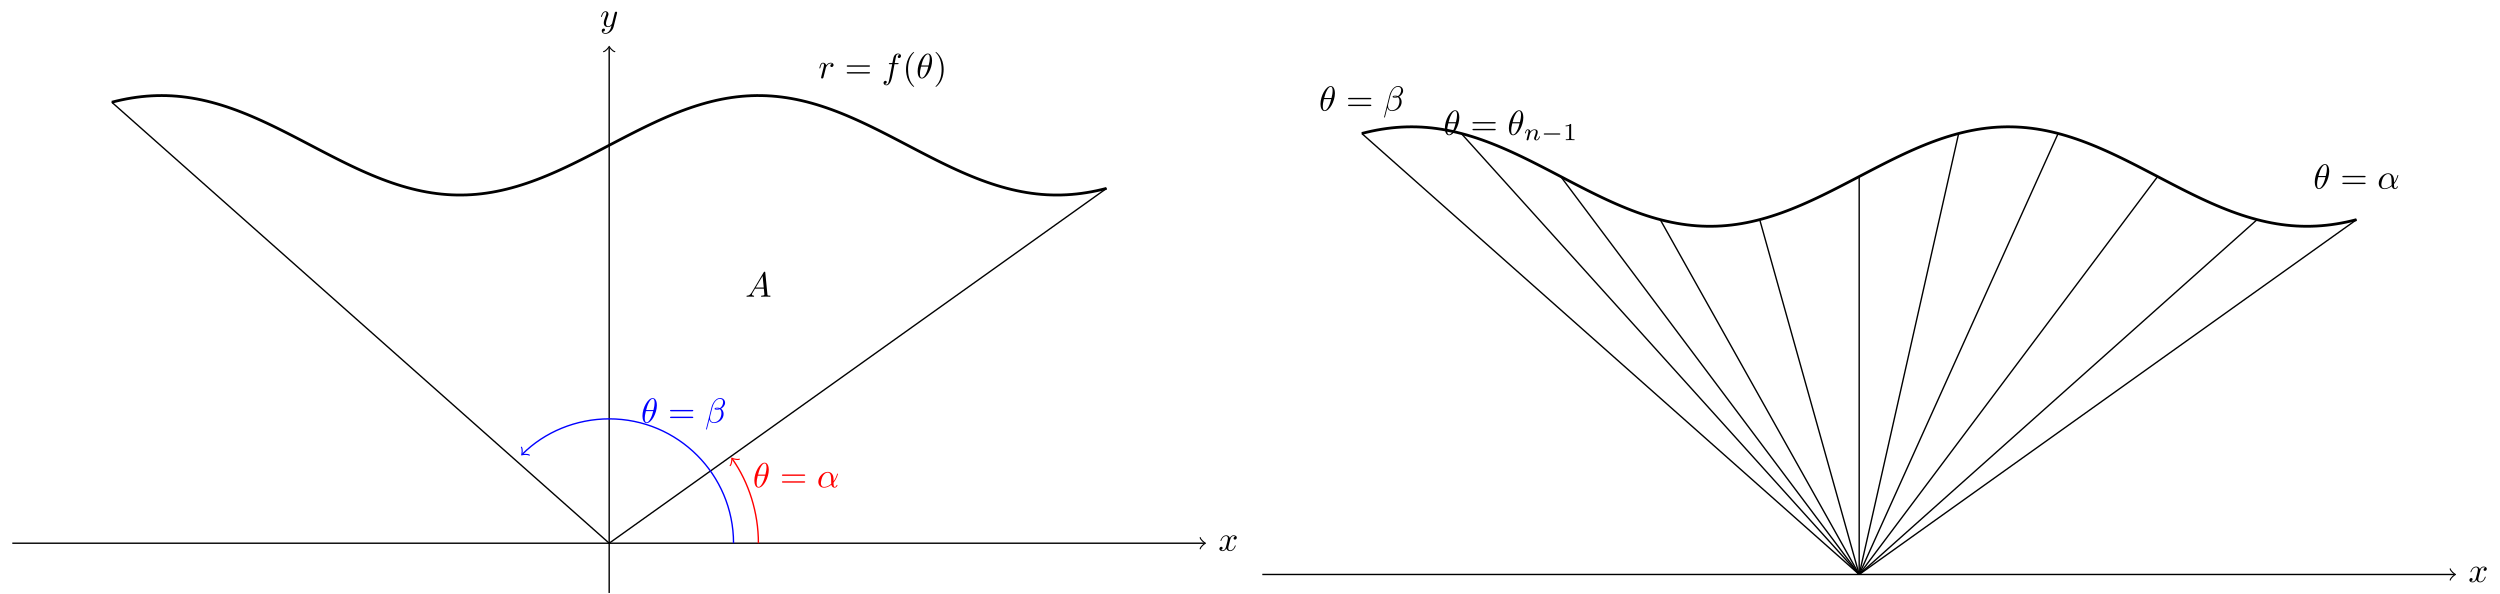 <?xml version="1.0" encoding="UTF-8" standalone="no"?>
<!DOCTYPE svg PUBLIC "-//W3C//DTD SVG 1.1//EN" "http://www.w3.org/Graphics/SVG/1.1/DTD/svg11.dtd">
<svg xmlns="http://www.w3.org/2000/svg" xmlns:xlink="http://www.w3.org/1999/xlink" version="1.1" width="1978.953pt" height="469.922pt" viewBox="0 0 1978.953 469.922">
<g enable-background="new">
<path transform="matrix(2.778,0,0,-2.778,482.219,430)" stroke-width=".399" stroke-linecap="butt" stroke-miterlimit="10" stroke-linejoin="miter" fill="none" stroke="#000000" d="M -170.081 0 L 169.623 0 "/>
<path transform="matrix(2.778,0,0,-2.778,953.393,430)" stroke-width=".319" stroke-linecap="round" stroke-linejoin="round" fill="none" stroke="#000000" d="M -1.196 1.594 C -1.096 .996 0 .1 .299 0 C 0 -.1 -1.096 -.996 -1.196 -1.594 "/>
<symbol id="font_0_7">
<path d="M .305 .313 C .311 .339 .334 .431 .404 .431 C .409 .431 .433 .431 .454 .418 C .426 .413 .406 .388 .406 .364 C .406 .348 .417 .329 .444 .329 C .466 .329 .498 .347 .498 .387 C .498 .439 .439 .453 .405 .453 C .347 .453 .312 .4 .3 .377 C .275 .443 .221 .453 .192 .453 C .088 .453 .031 .324 .031 .299 C .031 .289 .041 .289 .043 .289 C .051 .289 .054 .291 .056 .3 C .09 .406 .156 .431 .19 .431 C .209 .431 .244 .422 .244 .364 C .244 .333 .227 .266 .19 .126 C .174 .064 .139 .022 .095 .022 C .089 .022 .066 .022 .045 .035 C .07 .04 .092 .061 .092 .089 C .092 .116 .07 .124 .055 .124 C .025 .124 0 .098 0 .066 C 0 .02 .05 0 .094 0 C .16 0 .196 .07 .199 .076 C .211 .039 .247 0 .307 0 C .41 0 .467 .129 .467 .154 C .467 .164 .458 .164 .455 .164 C .446 .164 .444 .16 .442 .153 C .409 .046 .341 .022 .309 .022 C .27 .022 .254 .054 .254 .088 C .254 .11 .26 .132 .271 .176 L .305 .313 Z "/>
</symbol>
<use xlink:href="#font_0_7" transform="matrix(27.674,0,0,-27.674,965.239,436.26)"/>
<path transform="matrix(2.778,0,0,-2.778,482.219,430)" stroke-width=".399" stroke-linecap="butt" stroke-miterlimit="10" stroke-linejoin="miter" fill="none" stroke="#000000" d="M 0 -14.173 L 0 141.276 "/>
<path transform="matrix(0,-2.778,-2.778,-0,482.219,37.567)" stroke-width=".319" stroke-linecap="round" stroke-linejoin="round" fill="none" stroke="#000000" d="M -1.196 1.594 C -1.096 .996 0 .1 .299 0 C 0 -.1 -1.096 -.996 -1.196 -1.594 "/>
<symbol id="font_0_8">
<path d="M .457 .586 C .461 .6 .461 .602 .461 .609 C .461 .627 .447 .636 .432 .636 C .422 .636 .406 .63 .397 .615 C .395 .61 .387 .579 .383 .561 C .376 .535 .369 .508 .363 .481 L .318 .301 C .314 .286 .271 .216 .205 .216 C .154 .216 .143 .26 .143 .297 C .143 .343 .16 .405 .194 .493 C .21 .534 .214 .545 .214 .565 C .214 .61 .182 .647 .132 .647 C .037 .647 0 .502 0 .493 C 0 .483 .01 .483 .012 .483 C .022 .483 .023 .485 .028 .501 C .055 .595 .095 .625 .129 .625 C .137 .625 .154 .625 .154 .593 C .154 .568 .144 .542 .137 .523 C .097 .417 .079 .36 .079 .313 C .079 .224 .142 .194 .201 .194 C .24 .194 .274 .211 .302 .239 C .289 .187 .277 .138 .237 .085 C .211 .051 .173 .022 .127 .022 C .113 .022 .068 .025 .051 .064 C .067 .064 .08 .064 .094 .076 C .104 .085 .114 .098 .114 .117 C .114 .148 .087 .152 .077 .152 C .054 .152 .021 .136 .021 .087 C .021 .037 .065 0 .127 0 C .23 0 .333 .091 .361 .204 L .457 .586 Z "/>
</symbol>
<use xlink:href="#font_0_8" transform="matrix(27.674,0,0,-27.674,475.741,26.812)"/>
<path transform="matrix(2.778,0,0,-2.778,482.219,430)" stroke-width=".797" stroke-linecap="butt" stroke-miterlimit="10" stroke-linejoin="miter" fill="none" stroke="#000000" d="M -141.734 125.662 C -141.734 125.662 -140.705 125.923 -140.31 126.017 C -139.914 126.111 -139.281 126.254 -138.885 126.338 C -138.49 126.422 -137.856 126.549 -137.461 126.623 C -137.066 126.697 -136.432 126.808 -136.037 126.871 C -135.641 126.935 -135.008 127.029 -134.612 127.082 C -134.217 127.135 -133.583 127.212 -133.188 127.255 C -132.793 127.298 -132.159 127.358 -131.764 127.39 C -131.368 127.422 -130.734 127.464 -130.339 127.486 C -129.944 127.507 -129.31 127.532 -128.915 127.542 C -128.52 127.553 -127.886 127.561 -127.491 127.56 C -127.095 127.56 -126.461 127.55 -126.066 127.538 C -125.671 127.527 -125.037 127.5 -124.642 127.478 C -124.247 127.456 -123.613 127.411 -123.218 127.378 C -122.822 127.345 -122.188 127.283 -121.793 127.24 C -121.398 127.196 -120.764 127.117 -120.369 127.063 C -119.974 127.008 -119.34 126.913 -118.944 126.848 C -118.549 126.784 -117.915 126.671 -117.52 126.596 C -117.125 126.521 -116.491 126.393 -116.096 126.308 C -115.701 126.223 -115.067 126.078 -114.671 125.983 C -114.276 125.889 -113.642 125.729 -113.247 125.624 C -112.852 125.52 -112.218 125.345 -111.823 125.231 C -111.427 125.118 -110.794 124.928 -110.398 124.806 C -110.003 124.683 -109.369 124.479 -108.974 124.348 C -108.579 124.217 -107.945 124 -107.55 123.86 C -107.154 123.721 -106.521 123.491 -106.125 123.344 C -105.73 123.197 -105.096 122.954 -104.701 122.799 C -104.306 122.645 -103.672 122.391 -103.277 122.229 C -102.881 122.067 -102.248 121.802 -101.852 121.634 C -101.457 121.466 -100.823 121.191 -100.428 121.017 C -100.033 120.842 -99.399 120.558 -99.004 120.378 C -98.608 120.198 -97.975 119.905 -97.579 119.72 C -97.184 119.535 -96.55 119.234 -96.155 119.044 C -95.76 118.855 -95.126 118.546 -94.731 118.353 C -94.335 118.159 -93.701 117.845 -93.306 117.648 C -92.911 117.451 -92.277 117.131 -91.882 116.931 C -91.487 116.731 -90.853 116.407 -90.458 116.204 C -90.062 116.002 -89.428 115.675 -89.033 115.47 C -88.638 115.266 -88.004 114.936 -87.609 114.73 C -87.214 114.524 -86.58 114.192 -86.184 113.986 C -85.789 113.779 -85.155 113.447 -84.76 113.241 C -84.365 113.034 -83.731 112.702 -83.336 112.495 C -82.941 112.289 -82.307 111.958 -81.911 111.753 C -81.516 111.547 -80.882 111.219 -80.487 111.015 C -80.092 110.811 -79.458 110.485 -79.063 110.283 C -78.668 110.081 -78.034 109.759 -77.638 109.56 C -77.243 109.361 -76.609 109.043 -76.214 108.847 C -75.819 108.651 -75.185 108.34 -74.79 108.148 C -74.394 107.956 -73.761 107.65 -73.365 107.462 C -72.97 107.274 -72.336 106.977 -71.941 106.793 C -71.546 106.61 -70.912 106.32 -70.517 106.142 C -70.121 105.965 -69.488 105.684 -69.092 105.512 C -68.697 105.34 -68.063 105.069 -67.668 104.903 C -67.273 104.737 -66.639 104.477 -66.244 104.318 C -65.848 104.159 -65.215 103.909 -64.819 103.757 C -64.424 103.606 -63.79 103.368 -63.395 103.224 C -63 103.08 -62.366 102.855 -61.971 102.718 C -61.575 102.582 -60.941 102.37 -60.546 102.242 C -60.151 102.115 -59.517 101.916 -59.122 101.797 C -58.727 101.678 -58.093 101.494 -57.698 101.384 C -57.302 101.274 -56.668 101.105 -56.273 101.005 C -55.878 100.904 -55.244 100.75 -54.849 100.659 C -54.454 100.568 -53.82 100.43 -53.424 100.349 C -53.029 100.267 -52.395 100.145 -52 100.074 C -51.605 100.003 -50.971 99.898 -50.576 99.837 C -50.181 99.776 -49.547 99.687 -49.151 99.637 C -48.756 99.587 -48.122 99.515 -47.727 99.476 C -47.332 99.436 -46.698 99.381 -46.303 99.352 C -45.907 99.323 -45.274 99.286 -44.878 99.268 C -44.483 99.25 -43.849 99.23 -43.454 99.223 C -43.059 99.216 -42.425 99.213 -42.03 99.216 C -41.634 99.22 -41.001 99.235 -40.605 99.25 C -40.21 99.264 -39.576 99.296 -39.181 99.322 C -38.786 99.347 -38.152 99.397 -37.757 99.433 C -37.361 99.469 -36.728 99.536 -36.332 99.583 C -35.937 99.63 -35.303 99.714 -34.908 99.771 C -34.513 99.828 -33.879 99.929 -33.484 99.996 C -33.088 100.064 -32.455 100.181 -32.059 100.259 C -31.664 100.337 -31.03 100.471 -30.635 100.559 C -30.24 100.647 -29.606 100.795 -29.211 100.893 C -28.815 100.991 -28.181 101.155 -27.786 101.263 C -27.391 101.37 -26.757 101.549 -26.362 101.665 C -25.967 101.782 -25.333 101.975 -24.938 102.101 C -24.542 102.226 -23.908 102.433 -23.513 102.567 C -23.118 102.701 -22.484 102.922 -22.089 103.063 C -21.694 103.205 -21.06 103.439 -20.664 103.588 C -20.269 103.738 -19.635 103.984 -19.24 104.14 C -18.845 104.297 -18.211 104.555 -17.816 104.718 C -17.421 104.882 -16.787 105.15 -16.391 105.32 C -15.996 105.49 -15.362 105.768 -14.967 105.944 C -14.572 106.12 -13.938 106.407 -13.543 106.589 C -13.148 106.77 -12.514 107.066 -12.118 107.252 C -11.723 107.439 -11.089 107.742 -10.694 107.933 C -10.299 108.124 -9.665 108.433 -9.27 108.628 C -8.874 108.823 -8.241 109.139 -7.845 109.337 C -7.45 109.535 -6.816 109.856 -6.421 110.057 C -6.026 110.258 -5.392 110.583 -4.997 110.786 C -4.601 110.989 -3.968 111.317 -3.572 111.523 C -3.177 111.728 -2.543 112.058 -2.148 112.264 C -1.753 112.47 -1.119 112.802 -.724 113.009 C -.328 113.215 .305 113.547 .701 113.754 C 1.096 113.961 1.73 114.292 2.125 114.499 C 2.52 114.705 3.154 115.035 3.549 115.24 C 3.945 115.445 4.578 115.773 4.974 115.977 C 5.369 116.18 6.003 116.505 6.398 116.706 C 6.793 116.907 7.427 117.228 7.822 117.426 C 8.218 117.624 8.852 117.94 9.247 118.135 C 9.642 118.33 10.276 118.64 10.671 118.831 C 11.066 119.021 11.7 119.325 12.095 119.511 C 12.491 119.698 13.125 119.993 13.52 120.175 C 13.915 120.357 14.549 120.644 14.944 120.82 C 15.339 120.996 15.973 121.274 16.369 121.444 C 16.764 121.614 17.398 121.883 17.793 122.047 C 18.188 122.21 18.822 122.468 19.217 122.625 C 19.612 122.782 20.246 123.028 20.642 123.177 C 21.037 123.327 21.671 123.561 22.066 123.703 C 22.461 123.844 23.095 124.066 23.49 124.2 C 23.886 124.333 24.519 124.541 24.915 124.667 C 25.31 124.792 25.944 124.986 26.339 125.102 C 26.734 125.219 27.368 125.398 27.763 125.506 C 28.159 125.613 28.792 125.778 29.188 125.875 C 29.583 125.973 30.217 126.123 30.612 126.211 C 31.007 126.299 31.641 126.432 32.036 126.51 C 32.432 126.589 33.065 126.706 33.461 126.774 C 33.856 126.842 34.49 126.943 34.885 127 C 35.28 127.058 35.914 127.142 36.309 127.189 C 36.705 127.236 37.338 127.303 37.734 127.339 C 38.129 127.376 38.763 127.425 39.158 127.451 C 39.553 127.477 40.187 127.509 40.582 127.524 C 40.978 127.539 41.612 127.554 42.007 127.558 C 42.402 127.562 43.036 127.559 43.431 127.552 C 43.826 127.545 44.46 127.525 44.855 127.507 C 45.251 127.49 45.885 127.452 46.28 127.424 C 46.675 127.395 47.309 127.34 47.704 127.301 C 48.099 127.262 48.733 127.19 49.129 127.14 C 49.524 127.09 50.158 127.001 50.553 126.941 C 50.948 126.88 51.582 126.775 51.977 126.704 C 52.372 126.633 53.006 126.512 53.402 126.431 C 53.797 126.35 54.431 126.212 54.826 126.121 C 55.221 126.03 55.855 125.876 56.25 125.776 C 56.645 125.675 57.279 125.507 57.675 125.397 C 58.07 125.287 58.704 125.103 59.099 124.984 C 59.494 124.865 60.128 124.667 60.523 124.539 C 60.919 124.412 61.552 124.2 61.948 124.064 C 62.343 123.928 62.977 123.703 63.372 123.559 C 63.767 123.415 64.401 123.177 64.796 123.026 C 65.192 122.874 65.825 122.625 66.221 122.466 C 66.616 122.307 67.25 122.047 67.645 121.881 C 68.04 121.715 68.674 121.444 69.069 121.272 C 69.465 121.101 70.098 120.82 70.494 120.642 C 70.889 120.465 71.523 120.175 71.918 119.992 C 72.313 119.809 72.947 119.511 73.342 119.323 C 73.738 119.135 74.372 118.83 74.767 118.638 C 75.162 118.446 75.796 118.134 76.191 117.938 C 76.586 117.743 77.22 117.425 77.615 117.226 C 78.011 117.027 78.645 116.705 79.04 116.503 C 79.435 116.301 80.069 115.975 80.464 115.772 C 80.859 115.568 81.493 115.239 81.888 115.033 C 82.284 114.828 82.918 114.497 83.313 114.291 C 83.708 114.085 84.342 113.753 84.737 113.546 C 85.132 113.339 85.766 113.007 86.162 112.801 C 86.557 112.594 87.191 112.263 87.586 112.057 C 87.981 111.851 88.615 111.521 89.01 111.316 C 89.406 111.112 90.039 110.785 90.435 110.582 C 90.83 110.379 91.464 110.055 91.859 109.855 C 92.254 109.655 92.888 109.335 93.283 109.138 C 93.679 108.941 94.312 108.627 94.708 108.433 C 95.103 108.239 95.737 107.931 96.132 107.741 C 96.527 107.552 97.161 107.251 97.556 107.065 C 97.952 106.88 98.585 106.587 98.981 106.407 C 99.376 106.227 100.01 105.942 100.405 105.768 C 100.8 105.593 101.434 105.318 101.829 105.15 C 102.225 104.982 102.858 104.717 103.254 104.555 C 103.649 104.393 104.283 104.139 104.678 103.984 C 105.073 103.829 105.707 103.587 106.102 103.439 C 106.498 103.292 107.132 103.062 107.527 102.922 C 107.922 102.783 108.556 102.565 108.951 102.434 C 109.346 102.303 109.98 102.099 110.375 101.976 C 110.771 101.853 111.405 101.663 111.8 101.55 C 112.195 101.436 112.829 101.261 113.224 101.156 C 113.619 101.052 114.253 100.891 114.649 100.796 C 115.044 100.702 115.678 100.557 116.073 100.472 C 116.468 100.387 117.102 100.258 117.497 100.183 C 117.892 100.108 118.526 99.995 118.922 99.93 C 119.317 99.865 119.951 99.769 120.346 99.715 C 120.741 99.66 121.375 99.581 121.77 99.538 C 122.165 99.494 122.799 99.432 123.195 99.399 C 123.59 99.365 124.224 99.32 124.619 99.298 C 125.014 99.275 125.648 99.248 126.043 99.237 C 126.439 99.225 127.072 99.215 127.468 99.214 C 127.863 99.214 128.497 99.221 128.892 99.232 C 129.287 99.242 129.921 99.267 130.316 99.288 C 130.712 99.309 131.345 99.351 131.741 99.383 C 132.136 99.415 132.77 99.475 133.165 99.517 C 133.56 99.56 134.194 99.636 134.589 99.689 C 134.985 99.742 135.618 99.836 136.014 99.9 C 136.409 99.963 137.043 100.074 137.438 100.147 C 137.833 100.221 138.467 100.348 138.862 100.432 C 139.258 100.515 139.892 100.658 140.287 100.752 C 140.682 100.846 141.711 101.107 141.711 101.107 "/>
<path transform="matrix(2.778,0,0,-2.778,482.219,430)" stroke-width=".399" stroke-linecap="butt" stroke-miterlimit="10" stroke-linejoin="miter" fill="none" stroke="#000000" d="M 0 0 L 141.734 101.113 "/>
<path transform="matrix(2.778,0,0,-2.778,482.219,430)" stroke-width=".399" stroke-linecap="butt" stroke-miterlimit="10" stroke-linejoin="miter" fill="none" stroke="#000000" d="M 0 0 L -141.734 125.662 "/>
<path transform="matrix(2.778,0,0,-2.778,482.219,430)" stroke-width=".399" stroke-linecap="butt" stroke-miterlimit="10" stroke-linejoin="miter" fill="none" stroke="#ff0000" d="M 42.52 0 C 42.52 8.724 39.834 17.242 35.093 24.013 "/>
<path transform="matrix(-1.593,-2.275,-2.275,1.593,579.701,363.297)" stroke-width=".319" stroke-linecap="round" stroke-linejoin="round" fill="none" stroke="#ff0000" d="M -1.196 1.594 C -1.096 .996 0 .1 .299 0 C 0 -.1 -1.096 -.996 -1.196 -1.594 "/>
<path transform="matrix(2.778,0,0,-2.778,482.219,430)" stroke-width=".399" stroke-linecap="butt" stroke-miterlimit="10" stroke-linejoin="miter" fill="none" stroke="#0000ff" d="M 35.433 0 C 35.433 19.57 19.57 35.433 0 35.433 C -9.396 35.433 -18.412 31.699 -24.731 25.379 "/>
<path transform="matrix(-1.964,1.964,1.964,1.964,413.522,359.502)" stroke-width=".319" stroke-linecap="round" stroke-linejoin="round" fill="none" stroke="#0000ff" d="M -1.196 1.594 C -1.096 .996 0 .1 .299 0 C 0 -.1 -1.096 -.996 -1.196 -1.594 "/>
<symbol id="font_0_3">
<path d="M .413 .511 C .413 .577 .395 .716 .293 .716 C .154 .716 0 .434 0 .205 C 0 .111 .029 0 .12 0 C .261 0 .413 .287 .413 .511 M .106 .374 C .123 .438 .143 .518 .183 .589 C .21 .638 .247 .694 .292 .694 C .341 .694 .347 .63 .347 .573 C .347 .524 .339 .473 .315 .374 L .106 .374 M .306 .342 C .295 .296 .274 .211 .236 .139 C .201 .071 .163 .022 .12 .022 C .087 .022 .066 .051 .066 .144 C .066 .186 .072 .244 .098 .342 L .306 .342 Z "/>
</symbol>
<use xlink:href="#font_0_3" transform="matrix(27.674,0,0,-27.674,597.132,386.049)" fill="#ff0000"/>
<symbol id="font_1_3">
<path d="M .631 .194 C .646 .194 .665 .194 .665 .214 C .665 .234 .646 .234 .632 .234 L .033 .234 C .019 .234 0 .234 0 .214 C 0 .194 .019 .194 .034 .194 L .631 .194 M .632 0 C .646 0 .665 0 .665 .02 C .665 .04 .646 .04 .631 .04 L .034 .04 C .019 .04 0 .04 0 .02 C 0 0 .019 0 .033 0 L .632 0 Z "/>
</symbol>
<use xlink:href="#font_1_3" transform="matrix(27.674,0,0,-27.674,618.966,382.064)" fill="#ff0000"/>
<symbol id="font_0_1">
<path d="M .436 .247 C .436 .404 .343 .453 .269 .453 C .132 .453 0 .31 0 .169 C 0 .076 .06 0 .162 0 C .225 0 .297 .023 .373 .084 C .386 .031 .419 0 .464 0 C .517 0 .548 .055 .548 .071 C .548 .078 .542 .081 .536 .081 C .529 .081 .526 .078 .523 .071 C .505 .022 .469 .022 .467 .022 C .436 .022 .436 .1 .436 .124 C .436 .145 .436 .147 .446 .159 C .54 .277 .561 .393 .561 .394 C .561 .396 .56 .404 .549 .404 C .539 .404 .539 .401 .534 .383 C .516 .32 .483 .244 .436 .185 L .436 .247 M .369 .11 C .281 .033 .204 .022 .164 .022 C .104 .022 .074 .067 .074 .131 C .074 .18 .1 .288 .132 .339 C .179 .412 .233 .431 .268 .431 C .367 .431 .367 .3 .367 .222 C .367 .185 .367 .127 .369 .11 Z "/>
</symbol>
<use xlink:href="#font_0_1" transform="matrix(27.674,0,0,-27.674,647.762,386.049)" fill="#ff0000"/>
<use xlink:href="#font_0_3" transform="matrix(27.674,0,0,-27.674,508.551,334.935)" fill="#0000ff"/>
<use xlink:href="#font_1_3" transform="matrix(27.674,0,0,-27.674,530.386,330.95)" fill="#0000ff"/>
<symbol id="font_0_2">
<path d="M .546 .763 C .546 .838 .491 .9 .41 .9 C .352 .9 .324 .884 .289 .858 C .234 .818 .179 .721 .16 .645 L .001 .01 C 0 .006 .005 0 .013 0 C .021 0 .024 .002 .025 .005 L .095 .281 C .114 .221 .158 .184 .231 .184 C .304 .184 .379 .219 .424 .263 C .472 .309 .504 .373 .504 .447 C .504 .519 .467 .571 .431 .596 C .489 .629 .546 .691 .546 .763 M .366 .597 C .353 .592 .342 .59 .318 .59 C .304 .59 .284 .589 .274 .594 C .276 .604 .312 .602 .323 .602 C .344 .602 .353 .602 .366 .597 M .49 .786 C .49 .716 .452 .644 .4 .613 C .373 .623 .353 .625 .323 .625 C .302 .625 .246 .626 .246 .593 C .245 .565 .297 .568 .315 .568 C .352 .568 .367 .569 .397 .581 C .435 .545 .44 .514 .441 .468 C .443 .41 .419 .335 .391 .296 C .352 .242 .285 .206 .228 .206 C .152 .206 .114 .264 .114 .335 C .114 .345 .114 .36 .119 .379 L .183 .632 C .205 .718 .277 .877 .397 .877 C .455 .877 .49 .846 .49 .786 Z "/>
</symbol>
<use xlink:href="#font_0_2" transform="matrix(27.674,0,0,-27.674,558.85,339.999)" fill="#0000ff"/>
<symbol id="font_0_4">
<path d="M .144 .115 C .104 .048 .065 .034 .021 .031 C .009 .03 0 .03 0 .011 C 0 .005 .005 0 .013 0 C .04 0 .071 .003 .099 .003 C .132 .003 .167 0 .199 0 C .205 0 .218 0 .218 .019 C .218 .03 .209 .031 .202 .031 C .179 .033 .155 .041 .155 .066 C .155 .078 .161 .089 .169 .103 L .245 .231 L .496 .231 C .498 .21 .512 .074 .512 .064 C .512 .034 .46 .031 .44 .031 C .426 .031 .416 .031 .416 .011 C .416 0 .428 0 .43 0 C .471 0 .514 .003 .555 .003 C .58 .003 .643 0 .668 0 C .674 0 .686 0 .686 .02 C .686 .031 .676 .031 .663 .031 C .601 .031 .601 .038 .598 .067 L .537 .692 C .535 .712 .535 .716 .518 .716 C .502 .716 .498 .709 .492 .699 L .144 .115 M .264 .262 L .461 .592 L .493 .262 L .264 .262 Z "/>
</symbol>
<use xlink:href="#font_0_4" transform="matrix(27.674,0,0,-27.674,590.919,234.881)"/>
<symbol id="font_0_6">
<path d="M .059 .07 C .056 .055 .05 .032 .05 .027 C .05 .009 .064 0 .079 0 C .091 0 .109 .008 .116 .028 C .118 .032 .152 .168 .156 .186 C .164 .219 .182 .289 .188 .316 C .192 .329 .22 .376 .244 .398 C .252 .405 .281 .431 .324 .431 C .35 .431 .365 .419 .366 .419 C .336 .414 .314 .39 .314 .364 C .314 .348 .325 .329 .352 .329 C .379 .329 .407 .352 .407 .388 C .407 .423 .375 .453 .324 .453 C .259 .453 .215 .404 .196 .376 C .188 .421 .152 .453 .105 .453 C .059 .453 .04 .414 .031 .396 C .013 .362 0 .302 0 .299 C 0 .289 .01 .289 .012 .289 C .022 .289 .023 .29 .029 .312 C .046 .383 .066 .431 .102 .431 C .119 .431 .133 .423 .133 .385 C .133 .364 .13 .353 .117 .301 L .059 .07 Z "/>
</symbol>
<use xlink:href="#font_0_6" transform="matrix(27.674,0,0,-27.674,648.575,62.171)"/>
<use xlink:href="#font_1_3" transform="matrix(27.674,0,0,-27.674,670.264,58.186)"/>
<symbol id="font_0_5">
<path d="M .314 .605 L .4 .605 C .42 .605 .43 .605 .43 .625 C .43 .636 .42 .636 .403 .636 L .32 .636 L .341 .75 C .345 .771 .359 .842 .365 .854 C .374 .873 .391 .888 .412 .888 C .416 .888 .442 .888 .461 .87 C .417 .866 .407 .831 .407 .816 C .407 .793 .425 .781 .444 .781 C .47 .781 .499 .803 .499 .841 C .499 .887 .453 .91 .412 .91 C .378 .91 .315 .892 .285 .793 C .279 .772 .276 .762 .252 .636 L .183 .636 C .164 .636 .153 .636 .153 .617 C .153 .605 .162 .605 .181 .605 L .247 .605 L .172 .21 C .154 .113 .137 .022 .085 .022 C .081 .022 .056 .022 .037 .04 C .083 .043 .092 .079 .092 .094 C .092 .117 .074 .129 .055 .129 C .029 .129 0 .107 0 .069 C 0 .024 .044 0 .085 0 C .14 0 .18 .059 .198 .097 C .23 .16 .253 .281 .254 .288 L .314 .605 Z "/>
</symbol>
<use xlink:href="#font_0_5" transform="matrix(27.674,0,0,-27.674,699.392,67.54)"/>
<symbol id="font_1_1">
<path d="M .232 .01 C .232 .013 .232 .015 .215 .032 C .09 .158 .058 .347 .058 .5 C .058 .674 .096 .848 .219 .973 C .232 .985 .232 .987 .232 .99 C .232 .997 .228 1 .222 1 C .212 1 .122 .932 .063 .805 C .012 .695 0 .584 0 .5 C 0 .422 .011 .301 .066 .188 C .126 .065 .212 0 .222 0 C .228 0 .232 .003 .232 .01 Z "/>
</symbol>
<use xlink:href="#font_1_1" transform="matrix(27.674,0,0,-27.674,717.192,68.785)"/>
<use xlink:href="#font_0_3" transform="matrix(27.674,0,0,-27.674,726.376,62.171)"/>
<symbol id="font_1_2">
<path d="M .232 .5 C .232 .578 .221 .699 .166 .812 C .106 .935 .02 1 .01 1 C .004 1 0 .996 0 .99 C 0 .987 0 .985 .019 .967 C .117 .868 .174 .709 .174 .5 C .174 .329 .137 .153 .013 .027 C 0 .015 0 .013 0 .01 C 0 .004 .004 0 .01 0 C .02 0 .11 .068 .169 .195 C .22 .305 .232 .416 .232 .5 Z "/>
</symbol>
<use xlink:href="#font_1_2" transform="matrix(27.674,0,0,-27.674,740.552,68.785)"/>
<path transform="matrix(2.778,0,0,-2.778,1471.694,454.742)" stroke-width=".399" stroke-linecap="butt" stroke-miterlimit="10" stroke-linejoin="miter" fill="none" stroke="#000000" d="M -170.081 0 L 169.623 0 "/>
<path transform="matrix(2.778,0,0,-2.778,1942.868,454.742)" stroke-width=".319" stroke-linecap="round" stroke-linejoin="round" fill="none" stroke="#000000" d="M -1.196 1.594 C -1.096 .996 0 .1 .299 0 C 0 -.1 -1.096 -.996 -1.196 -1.594 "/>
<use xlink:href="#font_0_7" transform="matrix(27.674,0,0,-27.674,1954.716,461.002)"/>
<path transform="matrix(2.778,0,0,-2.778,1471.694,454.742)" stroke-width=".797" stroke-linecap="butt" stroke-miterlimit="10" stroke-linejoin="miter" fill="none" stroke="#000000" d="M -141.734 125.662 C -141.734 125.662 -140.705 125.923 -140.31 126.017 C -139.914 126.111 -139.281 126.254 -138.885 126.338 C -138.49 126.422 -137.856 126.549 -137.461 126.623 C -137.066 126.697 -136.432 126.808 -136.037 126.871 C -135.641 126.935 -135.008 127.029 -134.612 127.082 C -134.217 127.135 -133.583 127.212 -133.188 127.255 C -132.793 127.298 -132.159 127.358 -131.764 127.39 C -131.368 127.422 -130.734 127.464 -130.339 127.486 C -129.944 127.507 -129.31 127.532 -128.915 127.542 C -128.52 127.553 -127.886 127.561 -127.491 127.56 C -127.095 127.56 -126.461 127.55 -126.066 127.538 C -125.671 127.527 -125.037 127.5 -124.642 127.478 C -124.247 127.456 -123.613 127.411 -123.218 127.378 C -122.822 127.345 -122.188 127.283 -121.793 127.24 C -121.398 127.196 -120.764 127.117 -120.369 127.063 C -119.974 127.008 -119.34 126.913 -118.944 126.848 C -118.549 126.784 -117.915 126.671 -117.52 126.596 C -117.125 126.521 -116.491 126.393 -116.096 126.308 C -115.701 126.223 -115.067 126.078 -114.671 125.983 C -114.276 125.889 -113.642 125.729 -113.247 125.624 C -112.852 125.52 -112.218 125.345 -111.823 125.231 C -111.427 125.118 -110.794 124.928 -110.398 124.806 C -110.003 124.683 -109.369 124.479 -108.974 124.348 C -108.579 124.217 -107.945 124 -107.55 123.86 C -107.154 123.721 -106.521 123.491 -106.125 123.344 C -105.73 123.197 -105.096 122.954 -104.701 122.799 C -104.306 122.645 -103.672 122.391 -103.277 122.229 C -102.881 122.067 -102.248 121.802 -101.852 121.634 C -101.457 121.466 -100.823 121.191 -100.428 121.017 C -100.033 120.842 -99.399 120.558 -99.004 120.378 C -98.608 120.198 -97.975 119.905 -97.579 119.72 C -97.184 119.535 -96.55 119.234 -96.155 119.044 C -95.76 118.855 -95.126 118.546 -94.731 118.353 C -94.335 118.159 -93.701 117.845 -93.306 117.648 C -92.911 117.451 -92.277 117.131 -91.882 116.931 C -91.487 116.731 -90.853 116.407 -90.458 116.204 C -90.062 116.002 -89.428 115.675 -89.033 115.47 C -88.638 115.266 -88.004 114.936 -87.609 114.73 C -87.214 114.524 -86.58 114.192 -86.184 113.986 C -85.789 113.779 -85.155 113.447 -84.76 113.241 C -84.365 113.034 -83.731 112.702 -83.336 112.495 C -82.941 112.289 -82.307 111.958 -81.911 111.753 C -81.516 111.547 -80.882 111.219 -80.487 111.015 C -80.092 110.811 -79.458 110.485 -79.063 110.283 C -78.668 110.081 -78.034 109.759 -77.638 109.56 C -77.243 109.361 -76.609 109.043 -76.214 108.847 C -75.819 108.651 -75.185 108.34 -74.79 108.148 C -74.394 107.956 -73.761 107.65 -73.365 107.462 C -72.97 107.274 -72.336 106.977 -71.941 106.793 C -71.546 106.61 -70.912 106.32 -70.517 106.142 C -70.121 105.965 -69.488 105.684 -69.092 105.512 C -68.697 105.34 -68.063 105.069 -67.668 104.903 C -67.273 104.737 -66.639 104.477 -66.244 104.318 C -65.848 104.159 -65.215 103.909 -64.819 103.757 C -64.424 103.606 -63.79 103.368 -63.395 103.224 C -63 103.08 -62.366 102.855 -61.971 102.718 C -61.575 102.582 -60.941 102.37 -60.546 102.242 C -60.151 102.115 -59.517 101.916 -59.122 101.797 C -58.727 101.678 -58.093 101.494 -57.698 101.384 C -57.302 101.274 -56.668 101.105 -56.273 101.005 C -55.878 100.904 -55.244 100.75 -54.849 100.659 C -54.454 100.568 -53.82 100.43 -53.424 100.349 C -53.029 100.267 -52.395 100.145 -52 100.074 C -51.605 100.003 -50.971 99.898 -50.576 99.837 C -50.181 99.776 -49.547 99.687 -49.151 99.637 C -48.756 99.587 -48.122 99.515 -47.727 99.476 C -47.332 99.436 -46.698 99.381 -46.303 99.352 C -45.907 99.323 -45.274 99.286 -44.878 99.268 C -44.483 99.25 -43.849 99.23 -43.454 99.223 C -43.059 99.216 -42.425 99.213 -42.03 99.216 C -41.634 99.22 -41.001 99.235 -40.605 99.25 C -40.21 99.264 -39.576 99.296 -39.181 99.322 C -38.786 99.347 -38.152 99.397 -37.757 99.433 C -37.361 99.469 -36.728 99.536 -36.332 99.583 C -35.937 99.63 -35.303 99.714 -34.908 99.771 C -34.513 99.828 -33.879 99.929 -33.484 99.996 C -33.088 100.064 -32.455 100.181 -32.059 100.259 C -31.664 100.337 -31.03 100.471 -30.635 100.559 C -30.24 100.647 -29.606 100.795 -29.211 100.893 C -28.815 100.991 -28.181 101.155 -27.786 101.263 C -27.391 101.37 -26.757 101.549 -26.362 101.665 C -25.967 101.782 -25.333 101.975 -24.938 102.101 C -24.542 102.226 -23.908 102.433 -23.513 102.567 C -23.118 102.701 -22.484 102.922 -22.089 103.063 C -21.694 103.205 -21.06 103.439 -20.664 103.588 C -20.269 103.738 -19.635 103.984 -19.24 104.14 C -18.845 104.297 -18.211 104.555 -17.816 104.718 C -17.421 104.882 -16.787 105.15 -16.391 105.32 C -15.996 105.49 -15.362 105.768 -14.967 105.944 C -14.572 106.12 -13.938 106.407 -13.543 106.589 C -13.148 106.77 -12.514 107.066 -12.118 107.252 C -11.723 107.439 -11.089 107.742 -10.694 107.933 C -10.299 108.124 -9.665 108.433 -9.27 108.628 C -8.874 108.823 -8.241 109.139 -7.845 109.337 C -7.45 109.535 -6.816 109.856 -6.421 110.057 C -6.026 110.258 -5.392 110.583 -4.997 110.786 C -4.601 110.989 -3.968 111.317 -3.572 111.523 C -3.177 111.728 -2.543 112.058 -2.148 112.264 C -1.753 112.47 -1.119 112.802 -.724 113.009 C -.328 113.215 .305 113.547 .701 113.754 C 1.096 113.961 1.73 114.292 2.125 114.499 C 2.52 114.705 3.154 115.035 3.549 115.24 C 3.945 115.445 4.578 115.773 4.974 115.977 C 5.369 116.18 6.003 116.505 6.398 116.706 C 6.793 116.907 7.427 117.228 7.822 117.426 C 8.218 117.624 8.852 117.94 9.247 118.135 C 9.642 118.33 10.276 118.64 10.671 118.831 C 11.066 119.021 11.7 119.325 12.095 119.511 C 12.491 119.698 13.125 119.993 13.52 120.175 C 13.915 120.357 14.549 120.644 14.944 120.82 C 15.339 120.996 15.973 121.274 16.369 121.444 C 16.764 121.614 17.398 121.883 17.793 122.047 C 18.188 122.21 18.822 122.468 19.217 122.625 C 19.612 122.782 20.246 123.028 20.642 123.177 C 21.037 123.327 21.671 123.561 22.066 123.703 C 22.461 123.844 23.095 124.066 23.49 124.2 C 23.886 124.333 24.519 124.541 24.915 124.667 C 25.31 124.792 25.944 124.986 26.339 125.102 C 26.734 125.219 27.368 125.398 27.763 125.506 C 28.159 125.613 28.792 125.778 29.188 125.875 C 29.583 125.973 30.217 126.123 30.612 126.211 C 31.007 126.299 31.641 126.432 32.036 126.51 C 32.432 126.589 33.065 126.706 33.461 126.774 C 33.856 126.842 34.49 126.943 34.885 127 C 35.28 127.058 35.914 127.142 36.309 127.189 C 36.705 127.236 37.338 127.303 37.734 127.339 C 38.129 127.376 38.763 127.425 39.158 127.451 C 39.553 127.477 40.187 127.509 40.582 127.524 C 40.978 127.539 41.612 127.554 42.007 127.558 C 42.402 127.562 43.036 127.559 43.431 127.552 C 43.826 127.545 44.46 127.525 44.855 127.507 C 45.251 127.49 45.885 127.452 46.28 127.424 C 46.675 127.395 47.309 127.34 47.704 127.301 C 48.099 127.262 48.733 127.19 49.129 127.14 C 49.524 127.09 50.158 127.001 50.553 126.941 C 50.948 126.88 51.582 126.775 51.977 126.704 C 52.372 126.633 53.006 126.512 53.402 126.431 C 53.797 126.35 54.431 126.212 54.826 126.121 C 55.221 126.03 55.855 125.876 56.25 125.776 C 56.645 125.675 57.279 125.507 57.675 125.397 C 58.07 125.287 58.704 125.103 59.099 124.984 C 59.494 124.865 60.128 124.667 60.523 124.539 C 60.919 124.412 61.552 124.2 61.948 124.064 C 62.343 123.928 62.977 123.703 63.372 123.559 C 63.767 123.415 64.401 123.177 64.796 123.026 C 65.192 122.874 65.825 122.625 66.221 122.466 C 66.616 122.307 67.25 122.047 67.645 121.881 C 68.04 121.715 68.674 121.444 69.069 121.272 C 69.465 121.101 70.098 120.82 70.494 120.642 C 70.889 120.465 71.523 120.175 71.918 119.992 C 72.313 119.809 72.947 119.511 73.342 119.323 C 73.738 119.135 74.372 118.83 74.767 118.638 C 75.162 118.446 75.796 118.134 76.191 117.938 C 76.586 117.743 77.22 117.425 77.615 117.226 C 78.011 117.027 78.645 116.705 79.04 116.503 C 79.435 116.301 80.069 115.975 80.464 115.772 C 80.859 115.568 81.493 115.239 81.888 115.033 C 82.284 114.828 82.918 114.497 83.313 114.291 C 83.708 114.085 84.342 113.753 84.737 113.546 C 85.132 113.339 85.766 113.007 86.162 112.801 C 86.557 112.594 87.191 112.263 87.586 112.057 C 87.981 111.851 88.615 111.521 89.01 111.316 C 89.406 111.112 90.039 110.785 90.435 110.582 C 90.83 110.379 91.464 110.055 91.859 109.855 C 92.254 109.655 92.888 109.335 93.283 109.138 C 93.679 108.941 94.312 108.627 94.708 108.433 C 95.103 108.239 95.737 107.931 96.132 107.741 C 96.527 107.552 97.161 107.251 97.556 107.065 C 97.952 106.88 98.585 106.587 98.981 106.407 C 99.376 106.227 100.01 105.942 100.405 105.768 C 100.8 105.593 101.434 105.318 101.829 105.15 C 102.225 104.982 102.858 104.717 103.254 104.555 C 103.649 104.393 104.283 104.139 104.678 103.984 C 105.073 103.829 105.707 103.587 106.102 103.439 C 106.498 103.292 107.132 103.062 107.527 102.922 C 107.922 102.783 108.556 102.565 108.951 102.434 C 109.346 102.303 109.98 102.099 110.375 101.976 C 110.771 101.853 111.405 101.663 111.8 101.55 C 112.195 101.436 112.829 101.261 113.224 101.156 C 113.619 101.052 114.253 100.891 114.649 100.796 C 115.044 100.702 115.678 100.557 116.073 100.472 C 116.468 100.387 117.102 100.258 117.497 100.183 C 117.892 100.108 118.526 99.995 118.922 99.93 C 119.317 99.865 119.951 99.769 120.346 99.715 C 120.741 99.66 121.375 99.581 121.77 99.538 C 122.165 99.494 122.799 99.432 123.195 99.399 C 123.59 99.365 124.224 99.32 124.619 99.298 C 125.014 99.275 125.648 99.248 126.043 99.237 C 126.439 99.225 127.072 99.215 127.468 99.214 C 127.863 99.214 128.497 99.221 128.892 99.232 C 129.287 99.242 129.921 99.267 130.316 99.288 C 130.712 99.309 131.345 99.351 131.741 99.383 C 132.136 99.415 132.77 99.475 133.165 99.517 C 133.56 99.56 134.194 99.636 134.589 99.689 C 134.985 99.742 135.618 99.836 136.014 99.9 C 136.409 99.963 137.043 100.074 137.438 100.147 C 137.833 100.221 138.467 100.348 138.862 100.432 C 139.258 100.515 139.892 100.658 140.287 100.752 C 140.682 100.846 141.711 101.107 141.711 101.107 "/>
<path transform="matrix(2.778,0,0,-2.778,1471.694,454.742)" stroke-width=".399" stroke-linecap="butt" stroke-miterlimit="10" stroke-linejoin="miter" fill="none" stroke="#000000" d="M 0 0 L 141.734 101.113 "/>
<path transform="matrix(2.778,0,0,-2.778,1471.694,454.742)" stroke-width=".399" stroke-linecap="butt" stroke-miterlimit="10" stroke-linejoin="miter" fill="none" stroke="#000000" d="M 0 0 L -141.734 125.662 "/>
<path transform="matrix(2.778,0,0,-2.778,1471.694,454.742)" stroke-width=".399" stroke-linecap="butt" stroke-miterlimit="10" stroke-linejoin="miter" fill="none" stroke="#000000" d="M 0 0 L 113.387 101.113 "/>
<path transform="matrix(2.778,0,0,-2.778,1471.694,454.742)" stroke-width=".399" stroke-linecap="butt" stroke-miterlimit="10" stroke-linejoin="miter" fill="none" stroke="#000000" d="M 0 0 L -113.387 125.662 "/>
<path transform="matrix(2.778,0,0,-2.778,1471.694,454.742)" stroke-width=".399" stroke-linecap="butt" stroke-miterlimit="10" stroke-linejoin="miter" fill="none" stroke="#000000" d="M 0 0 L 85.04 113.387 "/>
<path transform="matrix(2.778,0,0,-2.778,1471.694,454.742)" stroke-width=".399" stroke-linecap="butt" stroke-miterlimit="10" stroke-linejoin="miter" fill="none" stroke="#000000" d="M 0 0 L -85.04 113.387 "/>
<path transform="matrix(2.778,0,0,-2.778,1471.694,454.742)" stroke-width=".399" stroke-linecap="butt" stroke-miterlimit="10" stroke-linejoin="miter" fill="none" stroke="#000000" d="M 0 0 L 56.694 125.662 "/>
<path transform="matrix(2.778,0,0,-2.778,1471.694,454.742)" stroke-width=".399" stroke-linecap="butt" stroke-miterlimit="10" stroke-linejoin="miter" fill="none" stroke="#000000" d="M 0 0 L -56.694 101.113 "/>
<path transform="matrix(2.778,0,0,-2.778,1471.694,454.742)" stroke-width=".399" stroke-linecap="butt" stroke-miterlimit="10" stroke-linejoin="miter" fill="none" stroke="#000000" d="M 0 0 L 28.347 125.662 "/>
<path transform="matrix(2.778,0,0,-2.778,1471.694,454.742)" stroke-width=".399" stroke-linecap="butt" stroke-miterlimit="10" stroke-linejoin="miter" fill="none" stroke="#000000" d="M 0 0 L -28.347 101.113 "/>
<path transform="matrix(2.778,0,0,-2.778,1471.694,454.742)" stroke-width=".399" stroke-linecap="butt" stroke-miterlimit="10" stroke-linejoin="miter" fill="none" stroke="#000000" d="M 0 0 L 0 113.387 "/>
<use xlink:href="#font_0_3" transform="matrix(27.674,0,0,-27.674,1045.271,87.949)"/>
<use xlink:href="#font_1_3" transform="matrix(27.674,0,0,-27.674,1067.105,83.964)"/>
<use xlink:href="#font_0_2" transform="matrix(27.674,0,0,-27.674,1095.569,93.013)"/>
<use xlink:href="#font_0_3" transform="matrix(27.674,0,0,-27.674,1143.746,107.096)"/>
<use xlink:href="#font_1_3" transform="matrix(27.674,0,0,-27.674,1165.58,103.111)"/>
<use xlink:href="#font_0_3" transform="matrix(27.674,0,0,-27.674,1194.407,107.096)"/>
<symbol id="font_2_1">
<path d="M .075 .073 C .071 .06 .065 .035 .065 .032 C .065 .01 .083 0 .099 0 C .117 0 .133 .013 .138 .022 C .143 .031 .151 .063 .156 .084 C .161 .103 .172 .149 .178 .174 C .184 .196 .19 .218 .195 .241 C .206 .282 .208 .29 .237 .331 C .265 .371 .312 .423 .387 .423 C .445 .423 .446 .372 .446 .353 C .446 .293 .403 .182 .387 .14 C .376 .112 .372 .103 .372 .086 C .372 .033 .416 0 .467 0 C .567 0 .611 .138 .611 .153 C .611 .166 .598 .166 .595 .166 C .581 .166 .58 .16 .576 .149 C .553 .069 .51 .028 .47 .028 C .449 .028 .445 .042 .445 .063 C .445 .086 .45 .099 .468 .144 C .48 .175 .521 .281 .521 .337 C .521 .434 .444 .451 .391 .451 C .308 .451 .252 .4 .222 .36 C .215 .429 .156 .451 .115 .451 C .072 .451 .049 .42 .036 .397 C .014 .36 0 .303 0 .298 C 0 .285 .014 .285 .017 .285 C .031 .285 .032 .288 .039 .315 C .054 .374 .073 .423 .112 .423 C .138 .423 .145 .401 .145 .374 C .145 .355 .136 .318 .129 .291 C .122 .264 .112 .223 .107 .201 L .075 .073 Z "/>
</symbol>
<use xlink:href="#font_2_1" transform="matrix(19.372,0,0,-19.372,1207.144,111.135)"/>
<symbol id="font_3_1">
<path d="M .636 0 C .652 0 .676 0 .676 .024 C .676 .049 .653 .049 .636 .049 L .04 .049 C .024 .049 0 .049 0 .025 C 0 0 .023 0 .04 0 L .636 0 Z "/>
</symbol>
<use xlink:href="#font_3_1" transform="matrix(19.372,0,0,-19.372,1222.006,106.564)"/>
<symbol id="font_4_1">
<path d="M .226 .636 C .226 .663 .224 .664 .196 .664 C .132 .601 .041 .6 0 .6 L 0 .564 C .024 .564 .09 .564 .145 .592 L .145 .082 C .145 .049 .145 .036 .045 .036 L .007 .036 L .007 0 C .025 .001 .148 .004 .185 .004 C .216 .004 .342 .001 .364 0 L .364 .036 L .326 .036 C .226 .036 .226 .049 .226 .082 L .226 .636 Z "/>
</symbol>
<use xlink:href="#font_4_1" transform="matrix(19.372,0,0,-19.372,1239.322,110.942)"/>
<use xlink:href="#font_0_3" transform="matrix(27.674,0,0,-27.674,1832.326,149.693)"/>
<use xlink:href="#font_1_3" transform="matrix(27.674,0,0,-27.674,1854.161,145.708)"/>
<use xlink:href="#font_0_1" transform="matrix(27.674,0,0,-27.674,1882.957,149.693)"/>
</g>
</svg>
